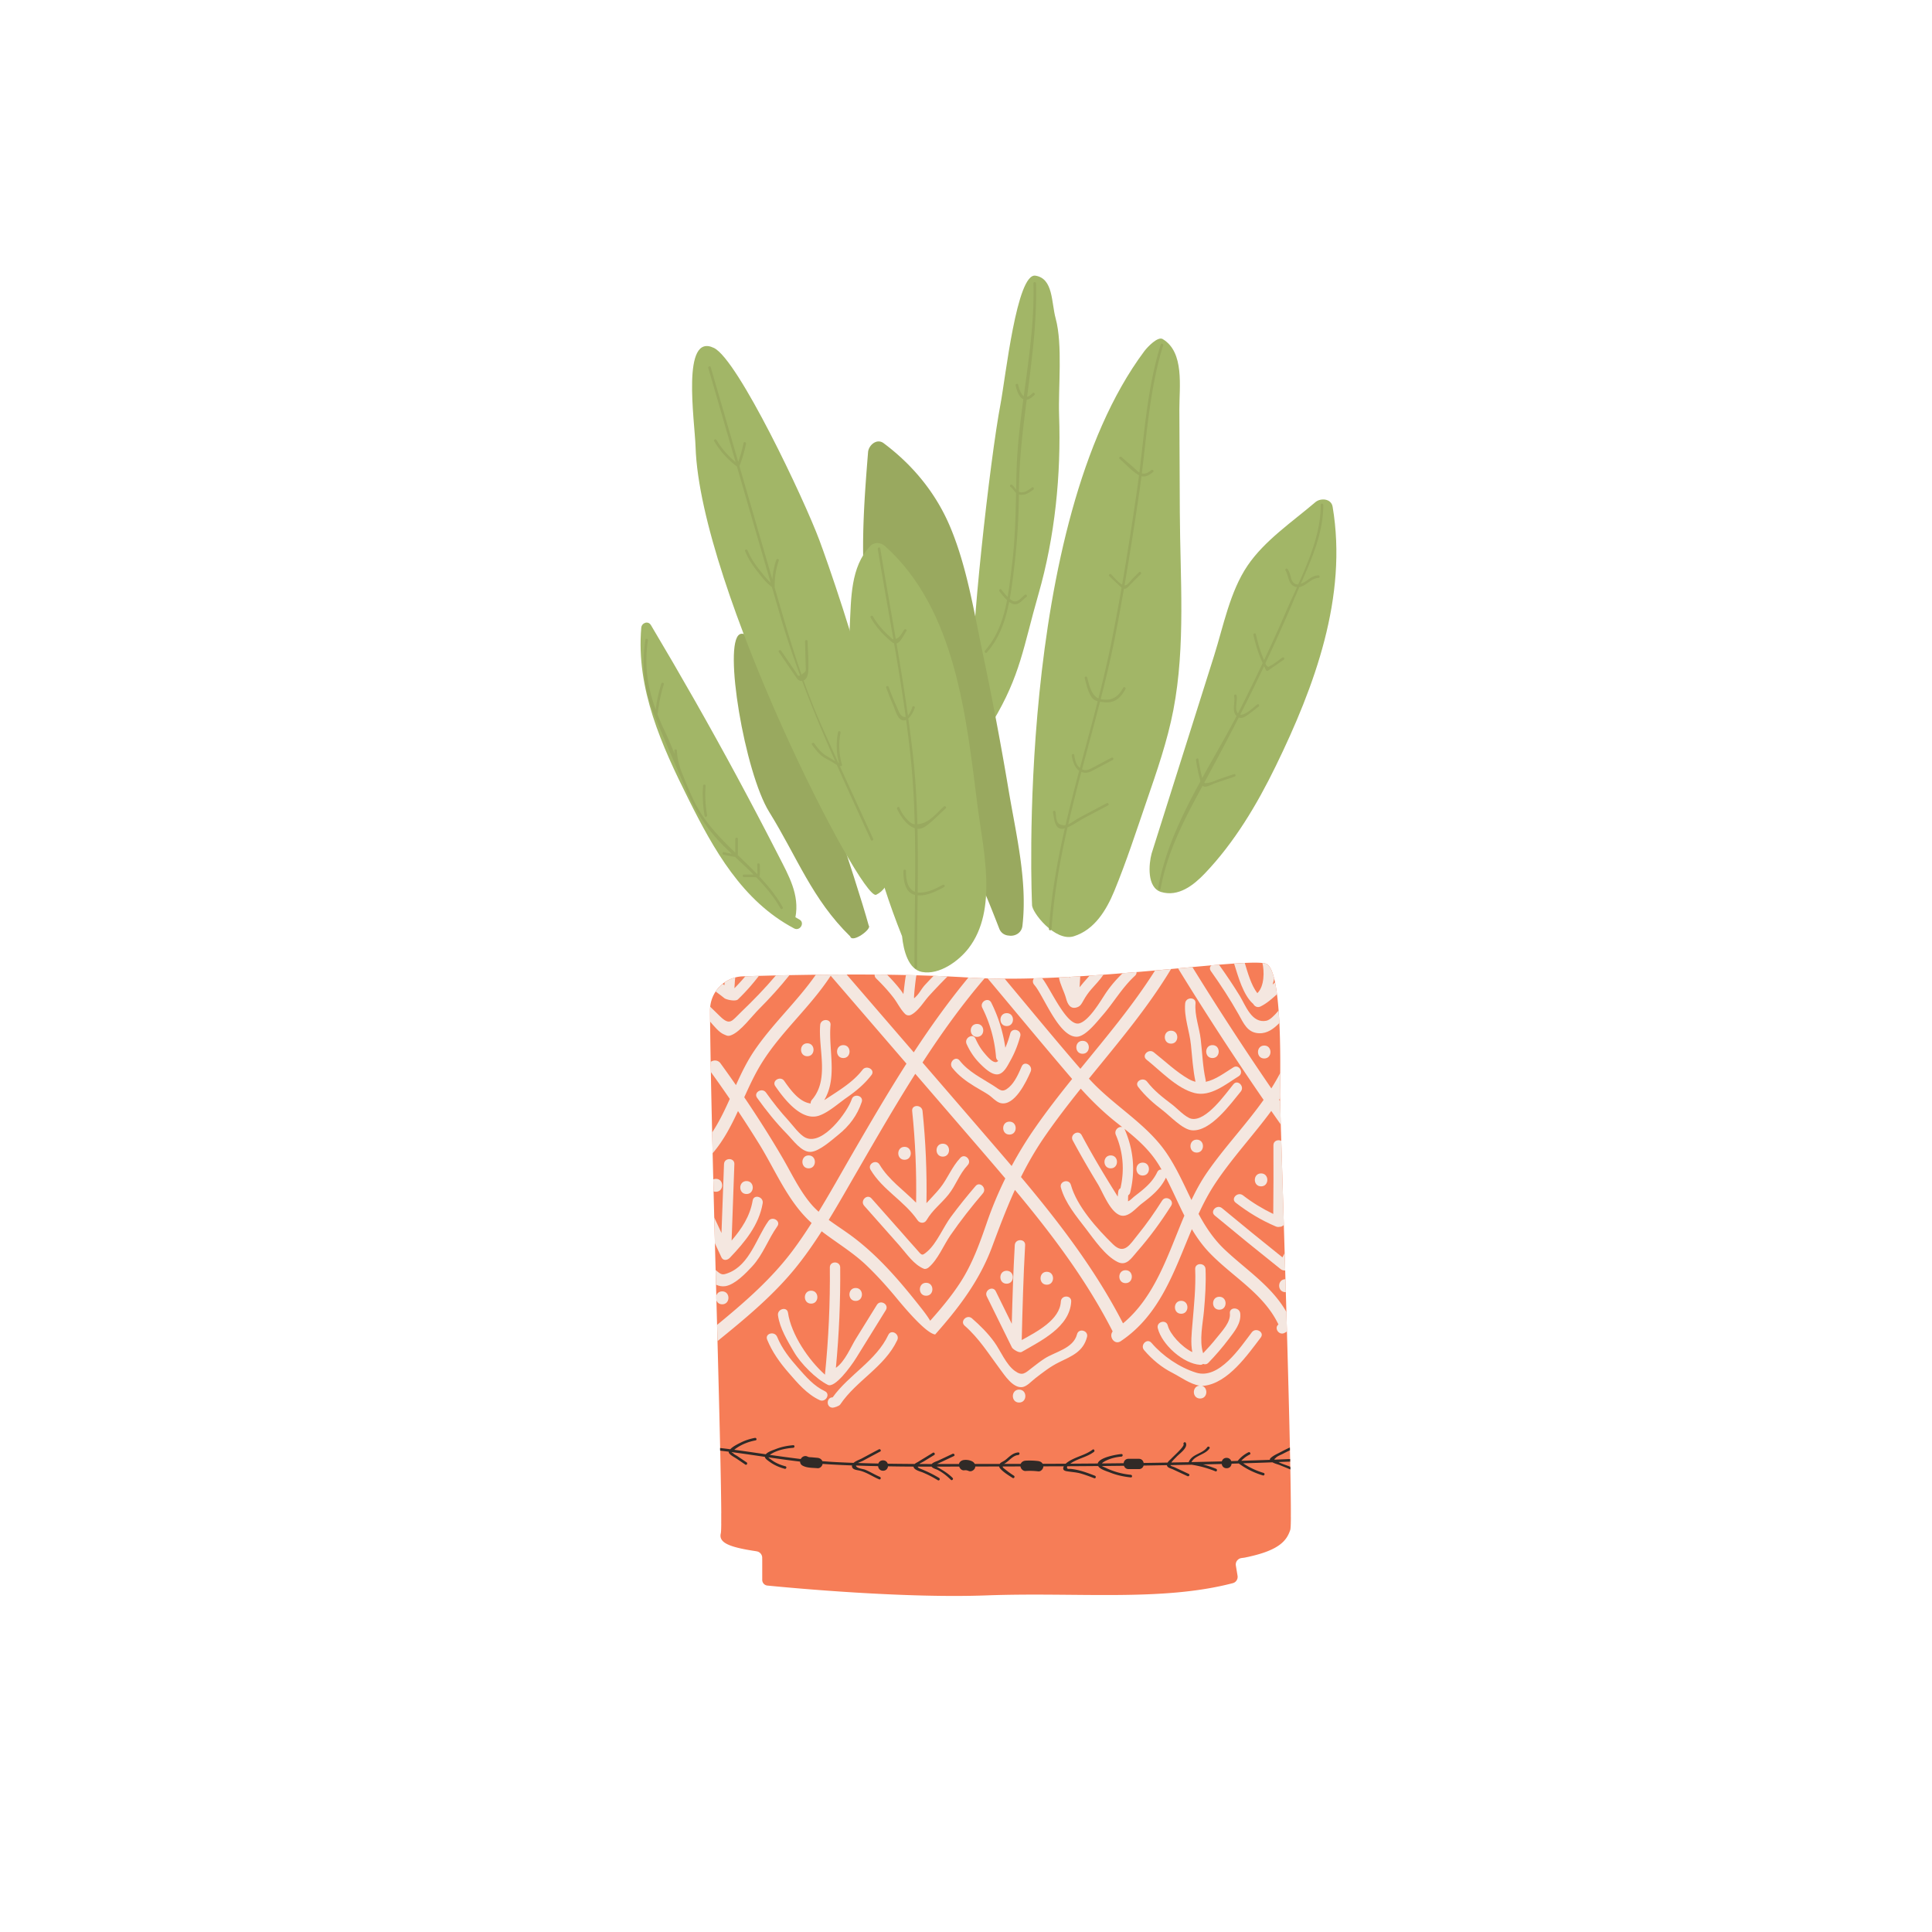 <?xml version="1.0" standalone="no"?><!DOCTYPE svg PUBLIC "-//W3C//DTD SVG 1.1//EN" "http://www.w3.org/Graphics/SVG/1.1/DTD/svg11.dtd"><svg t="1716293279438" class="icon" viewBox="0 0 1024 1024" version="1.1" xmlns="http://www.w3.org/2000/svg" p-id="18268" xmlns:xlink="http://www.w3.org/1999/xlink" width="32" height="32"><path d="M663 824.86c-0.91 0.22-1.87 0.42-2.87 0.62-0.55 0.11-1.26 0.22-2.1 0.33-0.9 0.11-1.68 0.57-2.21 1.23-8.31-3.29-18.68 0.59-27.33 1.66-10.46 1.28-21.04 1.06-31.56 1.12-21.22 0.11-42.44 0.2-63.66 0.31-43.05 0.2-86.38 1.59-129.25-3.64v-0.8c0-1.74-1.28-3.2-3-3.46 0 0-0.02 0-0.02-0.02-0.07-0.02-0.15-0.02-0.22-0.04 0.37-0.84 1.15-1.43 2.38-1.28 46.59 5.78 93.88 3.91 140.72 3.7 23.31-0.11 46.65 0.22 69.94-0.4 10.9-0.27 21.26-3.02 32.01-3.84 6.4-0.51 12.29 0.68 17.17 4.51zM684.19 804.17c0 2.45-0.05 4.3-0.11 5.43-23.54 5.73-48.37 4.41-72.44 4.54-26.25 0.13-52.52 0.02-78.77-1.17-25.85-1.17-51.59-4.46-77.46-5.23-24.35-0.71-48.75-0.26-73.12-0.16 0.02-1.52 0.04-3.37 0-5.49 24.37-0.09 48.77-0.55 73.12 0.16 24.68 0.73 49.23 3.86 73.89 5.07 25.63 1.24 51.31 1.45 76.96 1.35 25.37-0.09 51.95 1.66 76.76-4.46 0.42-0.12 0.82-0.12 1.17-0.04z" fill="#F4E7E0" p-id="18269"></path><path d="M460.45 490.58c-6.95-25.28-30.35-92.82-34.47-107.81-2.77-10.08-26.37-50.93-33.98-46.55-8.75 5.03 2.71 73.17 15.68 94.11 14.95 24.14 22.69 46.2 42.97 66.01 1.02 3.74 11.63-3.97 9.8-5.76z" fill="#99A95F" p-id="18270"></path><path d="M561.34 219.96c-0.5-14.44 1.99-37.2-1.83-51.22-2.3-8.44-1.21-21.11-10.68-22.63-9.93-1.59-15.84 53.88-18.59 68.36-5.42 28.32-16.46 126.23-14.64 147.98 0.37 4.37 8.52 23.43 10.53 20.08 14.85-24.76 16.19-39.5 24.23-67.45 8.82-30.64 12.09-63.57 10.98-95.12zM423.67 487.35c-0.71-0.38-1.38-0.8-2.08-1.19 2.3-11.88-3.56-22.07-8.86-32.43-7.17-14.02-14.49-27.95-21.96-41.81-14.67-27.2-29.95-54.06-45.77-80.6-1.47-2.47-4.89-1.23-5.11 1.38-2.8 32.41 10.81 62.4 24.95 90.7 13.4 26.82 28.57 54.16 56.06 68.68 3.12 1.66 5.9-3.08 2.77-4.73zM434.32 286.4c-8.1-21.78-43.11-95.71-55.87-101.96-17.45-8.54-10.24 38.36-9.78 52.57 2.42 74.42 87.78 240.97 95.72 237.23 31.1-14.64-21.9-165.89-30.07-187.84z" fill="#A2B667" p-id="18271"></path><path d="M534.57 418.7a1794.81 1794.81 0 0 0-13.75-72.74c-4.65-22.08-8.34-45.4-17.05-66.32-7.54-18.09-19.78-33.04-35.42-44.74-3.64-2.72-7.96 1.07-8.26 4.74-1.88 23.52-3.69 47.2-1.89 70.79 1.72 22.49 7.71 42.52 16.5 63.16 2.48 5.83 3.78 11.25 4.04 17.6 0.25 5.89-0.23 11.77 1.5 17.5 2.78 9.19 10.16 15.6 16.41 22.43 15.85 17.33 24.59 39.53 32.98 61.09 0.95 2.43 3.02 3.56 5.11 3.67 2.99 0.51 6.7-1.22 7.16-5.14 2.79-23.71-3.42-48.73-7.33-72.04z" fill="#99A95F" p-id="18272"></path><path d="M625.33 271.57l-0.24-54.46c-0.05-12 2.82-30.46-8.86-37.41-2.53-1.51-7.95 4.08-9.72 6.44C537.56 278.5 547 479.45 547 479.51c-0.29 3.87 12.21 19.8 22.09 16.75 11.03-3.4 17.34-13.91 21.49-23.96 6.41-15.55 11.65-31.71 17.11-47.61 5.45-15.87 11.05-31.88 14.22-48.4 6.57-34.14 3.57-70.14 3.42-104.72zM706.32 268.6c-0.74-4.42-6.36-4.82-9.17-2.42-12.14 10.37-26.88 20.26-35.93 33.62-9.34 13.79-12.77 32.03-17.71 47.69-11.05 34.97-22.09 69.94-33.14 104.92-1.46 5.37-2.67 18.09 5.11 20.38 9.14 2.69 17.11-3.58 23.05-9.79 15.74-16.47 27.71-36.59 37.64-56.96 20.63-42.33 38.19-89.75 30.15-137.44zM518.09 426.95c-5.98-47-11.5-103.9-49.06-137.55-2.17-1.94-5.62-2.24-7.76 0-10.56 11.07-10.13 28.02-10.86 42.38-0.98 19.3-0.47 38.68 1.49 57.91 3.72 36.6 12.54 72.4 26.21 106.53 0.8 7.88 3.45 17.62 10.58 18.94 9.23 1.71 19.43-5.78 24.66-12.54 15.74-20.37 7.69-52.44 4.74-75.67z" fill="#A2B667" p-id="18273"></path><path d="M445.1 405.99c0.12 0.03 0.21 0.06 0.33 0.09 0.49 0.09 1-0.3 0.84-0.84-1.62-5.56-1.88-11.15-0.76-16.83 0.17-0.86-1.15-1.23-1.32-0.36-1.09 5.52-0.93 10.98 0.46 16.39-0.11-0.04-0.22-0.08-0.32-0.13-2.9-6.35-5.78-12.71-8.63-19.08-3.62-8.1-6.83-16.29-9.78-24.56 1.9-0.84 2.41-3.33 2.5-5.18 0.26-5.14-0.23-10.43-0.37-15.58-0.02-0.88-1.4-0.88-1.37 0 0.08 3.1 0.17 6.2 0.25 9.3 0.03 1.29 0.07 2.58 0.1 3.88 0.06 2.44 0.4 2.67-1.85 4.22-0.14 0.1-0.24 0.15-0.36 0.23-4.08-11.73-7.69-23.62-11.18-35.64-1.03-3.56-2.07-7.12-3.1-10.68 0.04-0.09 0.08-0.17 0.08-0.27-0.09-4.77 0.62-9.33 2.16-13.84 0.29-0.84-1.04-1.2-1.32-0.36a41.097 41.097 0 0 0-2.1 10.37c-5.81-20.03-11.62-40.05-17.44-60.08 1.51-3.86 2.67-7.8 3.49-11.87 0.17-0.86-1.15-1.23-1.32-0.36-0.69 3.42-1.64 6.74-2.81 10.01-4.85-16.72-9.71-33.45-14.56-50.17-0.25-0.85-1.57-0.49-1.32 0.36l14.49 49.92c-4.04-3.32-7.46-7.23-10.15-11.75-0.45-0.76-1.64-0.07-1.18 0.69 3.12 5.24 7.15 9.69 12.01 13.36 5.96 20.54 11.92 41.08 17.89 61.62-2.16-1.96-4.01-4.42-5.8-6.64-2.59-3.23-4.85-6.63-6.43-10.48-0.33-0.8-1.66-0.45-1.32 0.36 1.51 3.67 3.56 6.96 5.99 10.08 2.43 3.13 5.02 6.59 8.23 8.98 1.41 4.86 2.82 9.72 4.23 14.59 3.18 10.96 6.79 21.68 10.69 32.26-1.3 0.64-1.27-0.29-2.39-1.92-0.85-1.24-1.7-2.49-2.55-3.73-1.7-2.49-3.4-4.98-5.11-7.46-0.5-0.72-1.69-0.04-1.18 0.69 2.84 4.15 5.63 8.33 8.51 12.44 0.99 1.42 1.88 3.16 3.8 2.88 5.39 14.39 11.33 28.51 17.54 42.57-1.42-0.82-2.8-1.84-4.12-2.54-3.02-1.61-5.01-4.21-6.99-6.92-0.51-0.71-1.71-0.02-1.18 0.69 1.87 2.57 3.8 5.2 6.55 6.89 1.48 0.92 3.08 1.55 4.52 2.55 0.75 0.52 1.4 0.96 2.1 1.3 5.87 13.25 11.96 26.44 18.04 39.75 0.37 0.8 1.55 0.11 1.18-0.69-5.89-12.84-11.8-25.66-17.67-38.51zM500.25 427.48c-3.83 3.51-7.33 8.13-12.48 9.16-0.58 0.12-1.07 0.19-1.54 0.23-0.31-12.05-0.97-24.05-2.27-35.94-0.73-6.73-1.61-13.45-2.54-20.16 1.7-1.48 2.98-4.13 3.42-5.61 0.25-0.85-1.07-1.21-1.32-0.36-0.31 1.04-1.16 3.34-2.3 4.5-1.79-12.77-3.86-25.53-6.03-38.27 2.26-0.61 3.88-4.63 5.21-6.55 0.5-0.73-0.69-1.41-1.18-0.69-1.28 1.85-2.25 4.22-4.44 4.83-2.75-16.02-5.62-32.02-8.22-48-0.14-0.87-1.46-0.5-1.32 0.36 2.59 15.92 5.49 31.87 8.28 47.86-0.55-0.02-0.76-0.35-1.52-1.04-0.73-0.67-1.46-1.35-2.17-2.04-2.79-2.73-5.28-5.67-7.17-9.11-0.43-0.77-1.61-0.08-1.18 0.69 2.75 5.01 6.88 9.44 11.31 13.02 0.38 0.31 0.74 0.49 1.09 0.61 2.25 12.99 4.37 25.99 6.16 39.02-2.74 0.39-3.69-3.06-4.54-4.91-1.64-3.59-3.12-7.25-4.47-10.96-0.3-0.82-1.63-0.47-1.32 0.36 1.1 3.03 2.29 6.02 3.58 8.98 0.92 2.12 2.06 6.57 4.15 7.89 0.98 0.62 1.93 0.59 2.81 0.19 1.03 7.6 1.97 15.2 2.7 22.81 1.04 10.78 1.59 21.64 1.87 32.54-1.61-0.17-2.65-1.07-4.43-2.98-1.63-1.75-2.74-3.68-3.7-5.84-0.36-0.8-1.54-0.11-1.18 0.69 1.6 3.58 5.08 8.85 9.36 10.19 0.25 11.23 0.22 22.49 0.12 33.74-4.09-1.5-4.88-6.89-4.78-11.1 0.02-0.88-1.35-0.88-1.37 0-0.09 4.11 0.57 10.66 5.07 12.38 0.35 0.14 0.71 0.24 1.07 0.34-0.12 12.86-0.32 25.7-0.27 38.45 0 0.88 1.38 0.88 1.37 0-0.05-12.66 0.16-25.43 0.29-38.22 4.79 0.49 10.08-2.25 13.99-4.37 0.78-0.42 0.08-1.61-0.69-1.18-3.8 2.06-7.94 4.16-12.38 4.11-0.32 0-0.61-0.04-0.91-0.07 0.11-11.27 0.15-22.55-0.09-33.8 0.13 0.01 0.26 0.04 0.39 0.04 1.81 0.06 3.29-0.82 4.68-1.87 3.5-2.66 6.62-5.97 9.86-8.94 0.65-0.61-0.32-1.58-0.97-0.98zM549.11 150.2c-0.02-0.88-1.4-0.88-1.37 0 0.54 20.13-2.46 39.96-5.14 59.81a3.14 3.14 0 0 1-0.78-0.77c-1.12-1.59-1.8-3.44-2.19-5.33-0.18-0.86-1.5-0.5-1.32 0.36 0.48 2.36 1.58 5.96 3.87 7.23 0.07 0.04 0.14 0.05 0.21 0.08-1.72 12.83-3.28 25.67-3.62 38.63-0.08 3.11-0.14 6.21-0.21 9.3-0.72-0.85-1.29-1.89-2.22-2.56-0.72-0.51-1.41 0.68-0.69 1.18 1.28 0.91 1.87 2.19 2.88 3.08-0.25 12.53-0.54 24.94-2.09 37.51-0.71 5.8-1.34 11.79-2.38 17.68-1.26-1.24-2.39-2.71-3.34-3.94-0.54-0.7-1.51 0.28-0.97 0.97 1.02 1.3 2.42 3.17 4 4.63-1.86 9.75-4.97 19.14-11.68 26.79-0.58 0.66 0.39 1.64 0.97 0.97 6.81-7.77 9.93-17.05 11.83-26.82 0.78 0.57 1.58 1.02 2.4 1.2 2.82 0.65 4.71-2.43 6.71-3.79 0.73-0.49 0.04-1.68-0.69-1.18-2.03 1.39-3.92 4.64-6.68 3.15-0.49-0.26-0.96-0.6-1.42-0.97 0.44-2.43 0.82-4.89 1.16-7.37 2.24-16 3.58-31.85 3.68-47.99 0.16 0.05 0.3 0.11 0.48 0.14 2.73 0.5 5.09-1.11 7.16-2.64 0.7-0.52 0.02-1.71-0.69-1.18-1.86 1.37-4.51 3.33-6.93 2.27 0.06-16.37 2.03-32.59 4.13-48.79 1.56-0.22 3.03-1.46 4.09-2.53 0.62-0.63-0.35-1.6-0.97-0.97-0.83 0.84-1.87 1.71-2.92 1.97 2.57-19.99 5.27-39.94 4.73-60.12zM610.21 249.2c-1.6 1.28-3.11 2.16-5.02 1.72 2.8-22.67 4.56-46.41 11.34-67.91 0.27-0.84-1.06-1.21-1.32-0.36-6.77 21.46-8.53 45.13-11.32 67.75-1.15-0.66-2.3-1.98-3.26-2.8-2.09-1.79-4.17-3.59-6.26-5.38-0.67-0.57-1.64 0.39-0.97 0.97 3.23 2.78 6.55 6.6 10.3 8.69a438.4 438.4 0 0 1-1.24 9.15c-2.4 16.29-4.91 32.57-7.72 48.8-2.17-1.15-4.6-4.28-5.83-5.43-0.64-0.6-1.62 0.36-0.97 0.97 1.77 1.66 3.51 3.35 5.31 4.98 0.38 0.35 0.77 0.78 1.21 1.13-1.74 10.01-3.6 20-5.62 29.96-1.95 9.62-4.23 19.19-6.66 28.74-3.81-1.71-4.97-7.4-5.96-11.12-0.23-0.85-1.55-0.49-1.32 0.36 0.87 3.26 1.73 7.25 3.65 10.1 0.83 1.23 1.97 1.81 3.25 2.15-3.02 11.8-6.26 23.57-9.41 35.36-0.15-0.12-0.3-0.25-0.46-0.39-1.78-1.65-2.21-4.24-2.55-6.51-0.13-0.87-1.45-0.5-1.32 0.36 0.43 2.89 1.49 6.3 3.94 8.01-2.55 9.59-5.02 19.2-7.25 28.84-0.05 0-0.1 0.03-0.15 0.03-5.47 0.29-4.54-3.94-5.19-7.17-0.18-0.86-1.5-0.5-1.32 0.36 0.7 3.43 0.82 9.88 6.07 8.53 0.07-0.02 0.14-0.05 0.21-0.07-4.01 17.61-7.18 35.35-8.4 53.39-0.06 0.88 1.31 0.88 1.37 0 1.23-18.19 4.43-36.11 8.48-53.89 2.97-1.2 5.97-3.41 8.63-4.83 4.27-2.27 8.54-4.53 12.82-6.8 0.78-0.41 0.09-1.6-0.69-1.18-4.88 2.59-9.76 5.18-14.65 7.77-1.39 0.74-3.79 2.57-5.74 3.43 2.14-9.29 4.5-18.54 6.95-27.78 0.47 0.19 0.98 0.33 1.54 0.4 2.23 0.29 4.17-0.96 6.06-1.95 3.02-1.59 6.03-3.19 9.04-4.79 0.78-0.41 0.09-1.6-0.69-1.18-3.01 1.6-6.01 3.23-9.04 4.79-2.17 1.11-4.16 2.51-6.54 1.35 3.18-11.94 6.45-23.87 9.53-35.82 0.5 0.08 1.01 0.15 1.53 0.21 6.03 0.78 9.14-1.83 11.93-6.9 0.43-0.77-0.76-1.47-1.18-0.69-2.72 4.93-5.91 7.04-11.78 6.05-0.05-0.01-0.1-0.03-0.15-0.04 2.75-10.72 5.33-21.45 7.47-32.24 1.74-8.74 3.33-17.51 4.86-26.29 0.1 0.02 0.2 0.06 0.31 0.06 1.28-0.02 2.31-1.5 3.07-2.27 1.85-1.84 3.69-3.69 5.54-5.53 0.63-0.62-0.34-1.6-0.97-0.97-1.14 1.13-2.27 2.27-3.41 3.4-0.86 0.86-2.29 2.97-3.41 3.4-0.26 0.1-0.53 0.12-0.82 0.1 2.81-16.25 5.36-32.54 7.76-48.85 0.44-2.96 0.83-5.95 1.21-8.96 2.27 0.59 4.33-0.76 6.18-2.24 0.69-0.55-0.29-1.52-0.97-0.97zM698.74 304.96c-3.4 0.07-5.13 2.43-7.97 3.88-0.43 0.22-0.86 0.41-1.3 0.57 5.88-13.33 12.05-27.54 11.89-41.82-0.01-0.88-1.38-0.88-1.37 0 0.16 14-5.79 28.59-11.89 42.14-1.16 0.1-2.28-0.3-3.2-1.78-0.47-0.75-0.61-1.78-0.87-2.61-0.41-1.35-0.74-2.48-1.5-3.68-0.47-0.75-1.66-0.06-1.18 0.69 1.69 2.69 1.35 7.18 4.79 8.52 0.45 0.18 0.88 0.26 1.31 0.3-1.97 4.36-3.94 8.61-5.7 12.68-3.77 8.75-7.71 17.44-11.77 26.06-0.01-0.03-0.02-0.07-0.03-0.09-1.9-4.39-3.29-8.96-4.3-13.64-0.19-0.86-1.51-0.5-1.32 0.36a74.519 74.519 0 0 0 4.91 14.92c-3.8 8.03-7.71 16.02-11.71 23.95-0.46 0.9-0.94 1.81-1.4 2.71-2.03-2.36-0.03-6.69-0.72-9.53-0.21-0.86-1.53-0.49-1.32 0.36 0.75 3.1-1.42 8.06 1.32 10.56-5.69 10.88-12.09 21.78-18.2 32.85-0.2-0.75-0.37-1.52-0.54-2.24-0.61-2.52-1.08-5.06-1.46-7.63-0.13-0.87-1.45-0.5-1.32 0.36 0.49 3.26 1.12 6.5 1.99 9.69 0.12 0.45 0.23 1.01 0.37 1.59-9.91 18.1-18.88 36.71-22.42 56.6-0.15 0.86 1.17 1.23 1.32 0.36 3.36-18.88 12.02-35.8 21.11-52.49 0.38-0.7 0.76-1.41 1.14-2.11 0.16 0.14 0.33 0.26 0.54 0.35 1.43 0.61 4.64-1.24 6.02-1.71 3.48-1.17 6.96-2.33 10.44-3.5 0.83-0.28 0.48-1.6-0.36-1.32-2.32 0.78-4.64 1.55-6.96 2.33-2.12 0.71-4.73 2.08-6.96 2.33-1.03 0.12-1.45 0.27-1.83-0.12 6.22-11.46 12.36-22.97 18.29-34.58 1.25 0.53 2.44 0.12 3.58-0.59 2.41-1.5 4.63-3.44 6.91-5.13 0.7-0.52 0.02-1.71-0.69-1.18-1.73 1.29-6.32 5.87-9.05 5.44 2.03-3.98 4.04-7.98 6.02-11.99 2.26-4.57 4.47-9.17 6.65-13.78 0.35 0.74 0.67 1.48 1.05 2.21 0.16 0.31 0.65 0.45 0.94 0.25l8.4-5.82c0.72-0.5 0.04-1.69-0.69-1.18-1.93 1.33-3.91 3.12-6 4.16-1.22 0.61-1.31 1.25-2.36 0.15-0.25-0.26-0.47-0.71-0.67-1.18 5.24-11.1 10.29-22.29 15.05-33.6 0.95-2.26 1.96-4.55 2.98-6.87 3.52-0.56 6.39-4.76 10.05-4.84 0.87 0 0.87-1.38-0.01-1.36zM402.4 464.49c0.31-0.37 0.31-0.9 0.34-1.42 0.09-1.6 0.06-3.22-0.04-4.82-0.05-0.88-1.42-0.88-1.37 0 0.06 1 0.09 2.01 0.09 3.01 0 0.45 0.1 1.38-0.05 1.81 0.01 0.11 0.01 0.23 0.02 0.34-3.33-3.46-6.82-6.79-10.29-10.12-0.03-0.06-0.07-0.1-0.12-0.15 0.07-0.1 0.13-0.22 0.13-0.38v-8.11c0-0.88-1.37-0.88-1.37 0v7.32c-8.34-8.05-16.43-16.31-21.69-27.04-2.84-5.8-5.22-11.8-7.57-17.81a0.63 0.63 0 0 0-0.02-0.33c-0.98-2.9-1.54-5.86-1.68-8.92-0.04-0.88-1.41-0.88-1.37 0 0.03 0.6 0.08 1.2 0.14 1.79-1.58-3.96-3.21-7.9-5.04-11.76-1.53-3.22-2.91-6.4-4.14-9.58 0.14-0.11 0.25-0.27 0.27-0.49 0.59-5.15 1.66-10.18 3.19-15.13 0.26-0.85-1.06-1.21-1.32-0.36-1.39 4.5-2.37 9.07-3 13.72-4.24-11.69-6.14-23.38-4.09-36.6 0.13-0.86-1.19-1.24-1.32-0.36-2.03 13.11-0.88 25.97 4.1 38.31 5.72 14.2 11.96 28.38 18.05 42.45 4.81 11.12 11.25 20.55 19.85 29.06 1.23 1.21 2.47 2.4 3.72 3.59-1.36-0.25-2.71-0.53-4.05-0.87-0.86-0.21-1.22 1.11-0.36 1.32 2.05 0.51 4.11 0.91 6.2 1.23 3.3 3.09 6.6 6.16 9.78 9.33h-5.07c-0.88 0-0.88 1.37 0 1.37h4.74c0.51 0 1.15 0.08 1.76 0.08 4.86 4.98 9.36 10.29 12.86 16.54 0.43 0.77 1.62 0.08 1.18-0.69-3.44-6.07-7.77-11.36-12.46-16.33z" fill="#99A95F" p-id="18274"></path><path d="M374.78 432.07a62.978 62.978 0 0 1-0.79-15.57c0.06-0.88-1.31-0.88-1.37 0-0.38 5.36-0.09 10.65 0.84 15.94 0.15 0.87 1.48 0.5 1.32-0.37z" fill="#99A95F" p-id="18275"></path><path d="M678.42 580.34c0-7.32 1.83-65.86-7.32-69.52s-98.79 10.98-157.33 7.32c-41.72-2.61-93.67-1.5-120.07-0.65-9.72 0.31-17.41 8.29-17.37 18.02 0.29 65.71 7.35 270.65 5.72 277.16-1.23 4.92 4.15 7.36 18.93 9.54h0.03a3.49 3.49 0 0 1 2.99 3.46v11.68c0 1.57 1.17 2.88 2.73 3.03 13.33 1.32 72.59 6.83 116.17 5.21 48.11-1.78 92.75 3.38 130.53-6.49 1.72-0.45 2.79-2.16 2.5-3.91l-0.9-5.41a3.457 3.457 0 0 1 2.97-3.99c0.84-0.1 1.55-0.21 2.1-0.32 18.29-3.66 21.95-9.15 23.78-14.63 1.86-5.49-5.46-223.18-5.46-230.5z" fill="#F67D57" p-id="18276"></path><path d="M681.83 695.37c-7.77-13.67-21.2-22.23-32.53-32.89-6.02-5.65-10.32-12.2-14.03-19.08 2.63-5.73 5.56-11.27 9.02-16.46 8.85-13.26 20.01-25.23 29.51-38.12 1.68 2.41 3.37 4.83 5.07 7.23-0.18-5.43-0.29-9.68-0.37-12.4-0.18-0.26-0.37-0.49-0.53-0.75l0.49-0.73c-0.02-0.91-0.04-1.52-0.04-1.81 0-1.66 0.09-5.96 0.13-11.69-1.45 2.8-3.04 5.52-4.72 8.2-14.43-21.09-28.39-42.51-41.82-64.28-2.45 0.24-4.99 0.46-7.59 0.71 14.51 23.62 29.6 46.85 45.31 69.66-9.31 13.14-20.73 25.14-29.84 38.29-3.2 4.61-5.93 9.59-8.4 14.78-3.97-8.16-7.67-16.54-12.81-24.29-10.65-16.1-28.68-25.76-41.53-40.06 15.28-18.81 30.99-37.25 43.52-58.05-2.76 0.26-5.6 0.51-8.49 0.77-11.67 18.46-25.76 35.16-39.55 52.08-13.61-15.71-26.8-31.79-40.14-47.75-3.05 0-6.06-0.04-9-0.13 14.91 17.76 29.67 35.67 44.76 53.27-6.86 8.52-13.57 17.14-19.79 26.12-4.52 6.49-8.58 13.17-12.27 20.01-3.04-3.57-6.09-7.13-9.17-10.7-12.68-14.73-25.37-29.43-38.07-44.14 10.06-15.51 20.82-30.53 32.91-44.62-2.76-0.09-5.47-0.22-8.1-0.38-0.16-0.02-0.33-0.02-0.49-0.04-10.46 12.64-19.99 25.94-28.96 39.64-11.85-13.72-23.71-27.48-35.56-41.22-5.6 0-11.09 0.04-16.35 0.09-9.92 14.23-22.96 26-32.69 40.39-3.84 5.67-6.81 11.85-9.64 18.11-2.69-3.88-5.43-7.74-8.21-11.56-1.37-1.88-3.71-1.79-5.2-0.75 0.04 1.76 0.07 3.55 0.11 5.38 3.42 4.7 6.75 9.46 10.03 14.25-2.76 6.15-5.65 12.2-9.35 17.78 0.09 3.62 0.18 7.3 0.26 11.03 5.76-6.73 9.77-14.47 13.45-22.39a602.68 602.68 0 0 1 11.53 17.98c7.59 12.4 13.72 26.87 23.67 37.61a56.13 56.13 0 0 0 3.81 3.75c-3.15 4.94-6.42 9.79-9.93 14.49-11.31 15.17-25.59 27.55-40.15 39.5 0.07 2.89 0.15 5.76 0.22 8.6 15.11-12.26 30.2-24.73 42.37-40.06 4.61-5.8 8.82-11.89 12.82-18.13 7.79 5.98 16.41 11.1 23.54 17.87 5.2 4.94 10.02 10.24 14.65 15.73 2.18 2.54 16.32 20.36 21.97 21.09 12.49-14.09 23.51-28.5 30.2-46.52 3.86-10.39 7.65-20.4 12.07-30.11 19.52 23.42 37.87 47.69 51.81 75.02-2.18 2.71 0.93 7.39 4.28 5.16 20.93-14.01 28.34-37.26 37.69-59.36 2.58 4.32 5.51 8.47 9.09 12.24 12.28 12.92 28.89 21.7 36.81 38.29-2.43 1.79 0.2 5.98 3.2 4.46 0.46-0.24 0.9-0.49 1.32-0.79-0.1-3.44-0.21-6.88-0.3-10.32z m-247.94-53.12c-1.3-1.19-2.56-2.41-3.73-3.77-6.33-7.32-10.56-16.48-15.4-24.79-6.38-10.94-13.19-21.62-20.29-32.11 2.87-6.35 5.8-12.68 9.53-18.6 10.43-16.56 25.63-29.4 36.29-45.81 13.39 15.53 26.76 31.04 40.15 46.58-10.02 15.68-19.41 31.78-28.74 47.89-5.88 10.17-11.64 20.53-17.81 30.61z m89.11 5.91c-3.79 10.98-7.65 21.73-13.99 31.54-4.7 7.24-10.24 13.87-15.99 20.32-1.92-3.22-4.43-6.26-5.71-7.9-10.68-13.5-21.93-26.62-35.82-36.94-3.99-2.96-8.23-5.65-12.24-8.6 5.23-8.54 10.15-17.27 15.15-25.89 10.02-17.31 20.01-34.67 30.72-51.55 11.62 13.48 23.25 26.95 34.89 40.45 4.28 4.98 8.58 9.97 12.82 15-3.74 7.6-7.03 15.43-9.83 23.57z m91.3-30.57c0.46 0.77 0.9 1.54 1.34 2.31-0.9-0.09-1.77 0.29-2.3 1.39-2.67 5.6-7.15 9.02-11.96 12.73-0.84 0.64-2.45 2.36-3.48 2.67h-0.07c0.05-0.18 0.07-0.38 0.07-0.59-0.02-0.82 0-1.76 0.07-2.56 0.49-0.31 0.88-0.8 1.06-1.54 2.8-11.36 1.76-22.54-2.85-33.26a1.93 1.93 0 0 0-0.27-0.49c7.05 5.62 13.57 11.44 18.39 19.34z m-19.08 83.82c-14.53-28.25-33.73-53.34-54.08-77.57 3.4-6.81 7.19-13.48 11.63-20.07 6.27-9.22 13.08-18.06 20.05-26.76 6.11 6.77 12.57 13.01 19.81 18.66 0.75 0.6 1.5 1.19 2.25 1.77-1.87-0.7-4.54 1.55-3.46 4.08 3.9 9.06 4.65 18.7 2.45 28.26-0.57 0.33-0.99 0.84-1.12 1.54-0.15 0.95-0.26 1.92-0.31 2.89-0.55-0.8-1.06-1.7-1.63-2.6-6.13-9.79-12.04-19.74-17.49-29.93-1.68-3.11-6.42-0.35-4.74 2.78 4.17 7.77 8.62 15.42 13.19 22.96 2.85 4.68 6.31 14.27 11.56 16.56 4.46 1.94 8.65-3.6 11.76-5.98 5.2-3.95 9.99-7.83 12.88-13.81 3.46 6.62 6.4 13.5 9.77 20.12-8.73 20.64-15.45 42.92-32.52 57.1z" fill="#F4E7E0" p-id="18277"></path><path d="M412.35 697.21c1.01 6.94 4.97 13.32 8.44 19.31 3.57 6.16 11.6 14.29 17.99 17.49 3.66 1.83 11.97-9.36 15.1-14.41 5.21-8.41 10.41-16.81 15.62-25.22 1.87-3.01-2.88-5.77-4.74-2.77-3.72 6-7.44 12.01-11.16 18.01-2.63 4.24-5.81 12.13-10.56 15.35 1.67-17.69 2.45-35.42 2.28-53.19-0.03-3.53-5.52-3.54-5.49 0 0.19 18.99-0.68 37.92-2.59 56.82-8.67-7.68-17.92-21.36-19.59-32.84-0.52-3.49-5.81-2.01-5.3 1.45z" fill="#F4E7E0" p-id="18278"></path><path d="M429.91 684.09c-4.41 0-4.42 6.86 0 6.86 4.41 0 4.42-6.86 0-6.86zM453.53 682.66c-4.41 0-4.42 6.86 0 6.86s4.42-6.86 0-6.86zM523.03 687.15c4.47 9.01 8.91 18.02 13.33 27.06 0.35 0.72 3.68 3.2 5.22 2.31 10.24-5.95 25.44-13.15 26.18-26.68 0.19-3.53-5.29-3.52-5.49 0-0.53 9.64-12.46 15.86-20.73 20.41 0.4-16.77 0.86-33.54 1.8-50.29 0.2-3.53-5.29-3.52-5.49 0-0.78 13.88-1.23 27.77-1.59 41.67-2.83-5.75-5.64-11.5-8.49-17.24-1.57-3.17-6.3-0.4-4.74 2.76z" fill="#F4E7E0" p-id="18279"></path><path d="M533.53 673.53c-4.41 0-4.42 6.86 0 6.86 4.41 0 4.42-6.86 0-6.86zM554.82 674.07c-4.41 0-4.42 6.86 0 6.86s4.42-6.86 0-6.86zM540.15 743.38c4.41 0 4.42-6.86 0-6.86s-4.42 6.86 0 6.86zM613.65 703.99c2.16 8.67 13.46 18.83 22.45 19.39 0.64 0.04 1.16-0.16 1.59-0.48 0.88 0.37 1.93 0.28 2.8-0.62 3.85-3.97 7.45-8.15 10.78-12.58 3-4 6.65-8.27 6.08-13.56-0.37-3.47-5.87-3.51-5.49 0 0.5 4.63-4.24 9.47-6.94 12.87-2.27 2.86-4.71 5.58-7.23 8.23-2.18-6.76-0.16-15.78 0.43-22.35 0.67-7.43 1.15-14.76 0.84-22.23-0.14-3.52-5.63-3.54-5.49 0 0.4 9.76-0.65 19.36-1.46 29.07-0.43 5.13-1 10.1-0.06 14.92-5.7-2.77-11.87-9.57-13.01-14.12-0.85-3.43-6.15-1.98-5.29 1.46z" fill="#F4E7E0" p-id="18280"></path><path d="M646.27 687.31c-4.41 0-4.42 6.86 0 6.86s4.42-6.86 0-6.86zM626.05 689.46c-4.41 0-4.42 6.86 0 6.86 4.41 0 4.42-6.86 0-6.86zM406.6 710.01c2.68 6.55 6.64 12.1 11.26 17.43 4.84 5.58 9.74 11.44 16.54 14.64 3.18 1.49 5.97-3.24 2.77-4.74-5.82-2.74-9.94-7.59-14.13-12.31-4.44-5-8.59-10.23-11.14-16.47-1.33-3.24-6.64-1.83-5.3 1.45zM441.33 740.61c-3.5 0.03-3.5 5.49 0.03 5.49 0.63 0 3.35-0.77 3.98-1.7 8.61-12.77 23.54-19.86 30.23-34.12 1.49-3.18-3.24-5.97-4.74-2.77-6.43 13.72-20.82 21-29.5 33.1zM515.16 698.76c-2.65-2.32-6.54 1.55-3.88 3.88 7.8 6.85 12.65 14.86 18.78 23.07 2.48 3.32 6.74 9.9 11.56 9.51 2.56-0.2 5.06-3.14 6.99-4.62 4.1-3.16 8.07-6.31 12.75-8.59 6.73-3.28 12.78-5.6 14.78-13.38 0.88-3.42-4.41-4.88-5.29-1.46-1.95 7.59-11.55 9.24-17.22 12.9-2.28 1.47-4.4 3.15-6.55 4.81-3.74 2.89-5.14 4.7-9.22 1.72-4.68-3.42-7.5-10.6-10.83-15.23-3.43-4.76-7.45-8.74-11.87-12.61zM610.28 711.72c-2.3-2.69-6.17 1.21-3.88 3.88 4.27 4.97 9.19 9.1 15.06 12.07 4 2.03 9.4 6 14.28 6.74-4.06 0.36-3.96 6.83 0.34 6.83 4.03 0 4.37-5.71 1.03-6.7 0.36 0.01 0.71-0.01 1.06-0.05 12.74-1.46 23.05-16.38 30.06-25.58 2.14-2.81-2.62-5.54-4.74-2.77-6.14 8.05-17.33 25.16-29.49 21.4-8.89-2.75-17.72-8.83-23.72-15.82zM411.99 649.97c-4.9 6.88-7.46 14.84-13.26 21.18-3.33 3.62-9.18 9.71-14.23 10.54-1.72 0.27-3.38-0.04-4.99-0.77-0.05-2.58-0.13-5.18-0.2-7.79l0.04 0.04c3.04 2.62 3.57 2.73 6.75 1.5 11.25-4.34 14.91-18.68 21.17-27.48 2-2.86 6.77-0.11 4.72 2.78z" fill="#F4E7E0" p-id="18281"></path><path d="M404.24 637.75c-1.98 11.67-9.51 20.6-17.42 28.92-0.15 0.18-0.31 0.31-0.48 0.42-1.26 0.97-3.17 1.04-3.97-0.68l-3.46-7.43v-0.02c-0.11-4.57-0.22-9.13-0.35-13.68 1.28 2.74 2.56 5.51 3.84 8.25 0.46-12.17 0.9-24.35 1.34-36.53 0.13-3.53 5.62-3.53 5.49 0-0.49 13.5-0.99 27-1.46 40.5 5.31-6.18 9.75-12.86 11.16-21.2 0.59-3.49 5.88-2.01 5.31 1.45z" fill="#F4E7E0" p-id="18282"></path><path d="M395.67 625.99c-4.41 0-4.42 6.86 0 6.86 4.41 0 4.42-6.86 0-6.86zM379.45 631.66c-0.46 0-0.86-0.07-1.23-0.2-0.05-2.14-0.11-4.26-0.16-6.38 0.4-0.18 0.86-0.27 1.39-0.27 4.41-0.01 4.41 6.85 0 6.85zM517.07 628.62c-4.54 5.31-8.93 10.74-13.09 16.36-4.01 5.42-7.41 13.82-12.31 18.16-3.42 3.03-3.01 2.11-6.38-1.55-2.39-2.59-4.68-5.28-7.01-7.92-5.45-6.16-10.91-12.32-16.36-18.47-2.35-2.65-6.22 1.24-3.88 3.88 6.23 7.04 12.47 14.07 18.7 21.11 3.7 4.18 7.51 10.05 12.85 12.24 0.93 0.38 1.98-0.12 2.67-0.71 4.86-4.14 7.91-11.84 11.56-17.11 5.32-7.68 11.07-15.02 17.14-22.12 2.27-2.66-1.59-6.56-3.89-3.87z" fill="#F4E7E0" p-id="18283"></path><path d="M486.32 646.75c1.14 1.67 3.64 1.87 4.74 0 3.3-5.62 7.75-8.71 11.68-13.63 3.96-4.96 5.64-10.74 10.15-15.57 2.41-2.58-1.46-6.47-3.88-3.88-4.65 4.97-6.67 10.91-10.75 16-2.32 2.9-4.85 5.36-7.22 8.02 0.29-16.33-0.39-32.6-2.08-48.85-0.36-3.48-5.85-3.51-5.49 0 1.68 16.17 2.36 32.36 2.08 48.61-6.58-6.67-14.51-12.05-19.38-20.21-1.81-3.03-6.55-0.27-4.74 2.77 6.41 10.74 17.89 16.53 24.89 26.74z" fill="#F4E7E0" p-id="18284"></path><path d="M479.42 614.71c4.41 0 4.42-6.86 0-6.86-4.41 0-4.42 6.86 0 6.86zM499.7 613.04c4.41 0 4.42-6.86 0-6.86-4.41 0-4.42 6.86 0 6.86zM490.87 679.91c-4.41 0-4.42 6.86 0 6.86s4.43-6.86 0-6.86zM382.78 691.31c4.41 0 4.42-6.86 0-6.86-4.41 0-4.42 6.86 0 6.86zM615.97 636.32c-3.99 6.28-8.22 12.37-12.93 18.15-4.12 5.06-7.12 10.89-13.14 5.02-8.29-8.09-19.15-20.11-22.31-31.49-0.94-3.4-6.24-1.95-5.29 1.46 2.28 8.19 8.21 15.21 13.31 21.88 4.38 5.73 10.09 14.16 16.66 17.49 4.83 2.45 7.36-1.98 10.42-5.46 6.67-7.59 12.62-15.74 18.03-24.27 1.89-3-2.86-5.75-4.75-2.78zM588.71 619.25c4.41 0 4.42-6.86 0-6.86s-4.43 6.86 0 6.86zM605.65 623.06c4.41 0 4.42-6.86 0-6.86s-4.42 6.86 0 6.86zM596.58 673.23c-4.41 0-4.42 6.86 0 6.86 4.41 0 4.42-6.86 0-6.86zM681.19 673.4c-0.86 0.07-1.79-0.24-2.43-0.75-11.74-9.35-23.38-18.82-34.92-28.41-2.73-2.25 1.19-6.13 3.88-3.88 10.59 8.8 21.26 17.47 32.01 26.07 0.38-0.79 0.77-1.56 1.19-2.3 0.08 3.07 0.18 6.14 0.27 9.27zM680.47 649.31c-0.24 0.16-0.48 0.33-0.73 0.49-0.51 0.35-1.02 0.46-1.5 0.44-0.64 0.15-1.37 0.09-2.05-0.2-7.7-3.27-14.65-7.48-21.26-12.6-2.8-2.16 1.12-6.02 3.88-3.88 5.03 3.9 10.37 7.12 16.04 9.86 0.13-12.15 0.16-24.29 0.09-36.42-0.02-2.43 2.54-3.18 4.17-2.3v0.02c0.36 11.95 0.85 27.45 1.36 44.59z" fill="#F4E7E0" p-id="18285"></path><path d="M668.4 621.93c-4.41 0-4.42 6.86 0 6.86s4.42-6.86 0-6.86zM681.52 684.85c-0.07 0.02-0.15 0.02-0.22 0.02-4.43 0-4.43-6.86 0-6.86h0.04c0.05 2.27 0.12 4.56 0.18 6.84zM451.44 582.63c-2.23 6.68-15.29 24.58-24.38 20.41-3.29-1.51-6.8-6.57-9.24-9.23-4.27-4.65-8.15-9.59-11.81-14.72-2.03-2.85-6.8-0.11-4.74 2.77 4.89 6.84 10.15 13.37 16.05 19.38 2.99 3.05 7.5 9.51 12.33 9.29 4.54-0.2 11.3-6.35 14.67-9.06 5.86-4.71 10.03-10.27 12.42-17.39 1.11-3.34-4.19-4.78-5.3-1.45z" fill="#F4E7E0" p-id="18286"></path><path d="M433.96 591.36c4.98-1.61 10.51-6.61 14.83-9.62 4.99-3.47 9.38-7.11 13.1-11.94 2.15-2.8-2.61-5.53-4.74-2.77-5.16 6.7-12.59 10.96-19.52 15.59-0.26 0.17-0.51 0.3-0.76 0.45 7.09-11.92 2.2-26.31 3.33-39.79 0.29-3.52-5.2-3.5-5.49 0-1.07 12.81 5.02 28.78-4.35 39.61a2.71 2.71 0 0 0-0.69 1.98c-5.67-0.69-10.16-6.38-14-11.94-1.99-2.89-6.75-0.15-4.74 2.77 4.51 6.52 13.69 18.67 23.03 15.66z" fill="#F4E7E0" p-id="18287"></path><path d="M427.88 559.83c4.41 0 4.42-6.86 0-6.86-4.41 0-4.42 6.86 0 6.86zM446.97 560.79c4.41 0 4.42-6.86 0-6.86s-4.42 6.86 0 6.86zM428.6 612.39c-4.41 0-4.42 6.86 0 6.86 4.41 0 4.42-6.86 0-6.86zM535.02 594.49c-4.41 0-4.42 6.86 0 6.86 4.41 0 4.42-6.86 0-6.86zM634.28 604.03c-4.41 0-4.42 6.86 0 6.86s4.42-6.86 0-6.86zM541.53 565.2c-1.59 3.71-3.59 8.28-6.65 11.01-3.66 3.25-4.74 1.51-8.28-0.76-6.41-4.12-13.16-7.25-17.99-13.36-2.19-2.77-6.05 1.14-3.88 3.88 3.27 4.13 7.29 7.07 11.75 9.81 2.43 1.5 4.96 2.85 7.36 4.41 1.97 1.28 4.11 3.87 6.43 4.46 7.41 1.89 13.74-11.42 16-16.68 1.38-3.21-3.34-6.01-4.74-2.77z" fill="#F4E7E0" p-id="18288"></path><path d="M519.35 563.67c2.18 2.17 6.07 6.08 9.44 5.76 3.29-0.31 5.34-4.79 6.72-7.24 2.3-4.08 4-8.43 5.23-12.94 0.93-3.41-4.36-4.87-5.29-1.46-0.7 2.57-1.53 5.09-2.61 7.53a77.707 77.707 0 0 0-7.45-23.9c-1.58-3.16-6.31-0.38-4.74 2.77 4.09 8.2 6.52 16.88 7.26 26.01 0.08 0.95 0.55 1.64 1.18 2.08-0.36 0.35-0.73 0.58-1.1 0.65-2.07 0.36-4.95-3.24-6.26-4.77-1.97-2.29-3.42-4.82-4.66-7.56-1.45-3.21-6.18-0.43-4.74 2.77 1.72 3.82 4.04 7.33 7.02 10.3z" fill="#F4E7E0" p-id="18289"></path><path d="M517.84 549.57c4.41 0 4.42-6.86 0-6.86s-4.42 6.86 0 6.86zM533.59 543.84c4.41 0 4.42-6.86 0-6.86s-4.43 6.86 0 6.86zM653.74 574.67c-4.19 5.07-14.45 19.91-22.31 18.28-3.06-0.63-7.73-5.7-10.28-7.61-4.85-3.65-9.44-7.2-13.17-12.04-2.13-2.76-6.9-0.03-4.74 2.77 3.72 4.83 8.08 8.68 12.92 12.36 4.04 3.06 10.44 10.1 15.42 10.63 9.95 1.05 20.75-14.11 26.03-20.5 2.24-2.71-1.62-6.61-3.87-3.89z" fill="#F4E7E0" p-id="18290"></path><path d="M633.64 573.35c-1.16-0.27-2.33-0.71-3.52-1.38-6.67-3.8-12.58-9.48-18.58-14.23-2.74-2.17-6.65 1.69-3.88 3.88 7.38 5.84 16 15.23 25.4 17.68 8.52 2.22 16.61-4.63 23.43-8.85 3-1.86 0.24-6.61-2.77-4.74-4.63 2.87-9.51 6.63-14.67 7.68 0.05-0.33 0.05-0.68-0.04-1.06-1.58-7.12-1.74-14.28-2.6-21.49-0.75-6.31-3.32-12.71-2.76-19.02 0.31-3.52-5.18-3.5-5.49 0-0.66 7.4 2.33 14.64 3.06 21.99 0.68 6.58 1.04 13.07 2.42 19.54z" fill="#F4E7E0" p-id="18291"></path><path d="M620.68 553.15c4.41 0 4.42-6.86 0-6.86-4.41 0-4.42 6.86 0 6.86zM642.63 560.79c4.41 0 4.42-6.86 0-6.86-4.41 0-4.42 6.86 0 6.86zM418.42 516.86c-5.05 6.35-10.48 12.29-16.21 18.04-3.75 3.75-9.53 11.6-14.31 13.63-2.1 0.91-2.58 0.4-4.45-0.4-2.31-1.01-4.88-4.12-7.08-6.66-0.02-2.1-0.04-4.1-0.04-5.96 0-0.64 0.04-1.28 0.09-1.92 1.68 1.65 3.38 3.29 5.07 4.94 5.4 5.29 6.31 2.69 11.14-1.96 6.51-6.24 12.79-12.68 18.59-19.56 2.31-0.06 4.71-0.09 7.2-0.15z" fill="#F4E7E0" p-id="18292"></path><path d="M402.21 517.25c-3.38 4.43-7.08 8.6-11.1 12.46-1.32 1.24-6.18 0.13-7.15-0.64-1.52-1.21-3.06-2.4-4.63-3.53 1.01-1.54 2.27-2.91 3.7-4.06 0.31 0.24 0.62 0.46 0.93 0.69 0.04-0.49 0.07-0.99 0.11-1.48 1.68-1.17 3.57-2.05 5.62-2.6-0.04 0.37-0.07 0.71-0.11 1.08-0.13 1.55-0.2 3.09-0.33 4.63 2.01-2.03 3.95-4.15 5.78-6.33h0.02c2.22-0.08 4.61-0.15 7.16-0.22zM502.26 517.52a296.96 296.96 0 0 0-9.81 10.26c-2.85 3.15-5.63 8.01-9.44 10.04-1.08 0.59-2.43 0.46-3.31-0.44-2.41-2.38-4.01-5.8-6.07-8.51-2.82-3.68-5.91-7.02-9.22-10.24-0.66-0.64-0.9-1.39-0.8-2.09 2.18 0.02 4.37 0.05 6.57 0.07 2.41 2.45 4.7 4.99 6.84 7.7 0.64 0.81 1.23 1.66 1.79 2.56 0.11-0.4 0.97-8.85 1.41-10.08 1.85 0.04 3.68 0.07 5.51 0.13-0.26 0.71-1.54 11.74-1.21 12.18 3.04-2.62 3.44-4.59 5.87-7.21 1.46-1.57 2.95-3.15 4.46-4.68 2.48 0.09 4.95 0.2 7.41 0.31zM602.4 515.23c0.05 0.66-0.2 1.34-0.84 1.94-6.93 6.38-11.27 14.25-17.4 21.24-2.71 3.09-8.6 10.74-13.19 11.07-9.62 0.66-17.78-21.77-22.79-27.5-0.99-1.12-0.86-2.45-0.2-3.44 1.45-0.04 2.89-0.09 4.34-0.13 4.43 5.47 13.02 25.61 19.61 24.02 5.36-1.3 11.67-12.38 14.21-16.14 2.65-3.91 5.58-7.24 8.87-10.46 2.48-0.19 4.95-0.39 7.39-0.6z" fill="#F4E7E0" p-id="18293"></path><path d="M584.87 516.61c-1.85 2.71-4.12 5.07-6.31 7.54-1.77 2.01-3.16 4.04-4.45 6.37-0.8 1.45-1.45 2.71-3.07 3.31-3.71 1.39-5.2-1.65-6-4.63-1.01-3.77-3.15-7.32-3.79-11.14 1.87-0.09 3.71-0.18 5.56-0.29 0.04 0.26 0.11 0.49 0.18 0.75 0.02-0.26 0.04-0.51 0.04-0.77h0.02c1.85-0.09 3.68-0.2 5.51-0.29-0.11 1.94-0.24 3.86-0.35 5.8 0.66-0.86 1.35-1.7 2.07-2.52 1.06-1.21 2.14-2.38 3.18-3.59h0.02l7.39-0.54zM678.11 542.2c-2.91 2.98-6.37 5.62-10.76 5.45-6.27-0.24-8.2-5.34-10.94-10.15-4.45-7.87-9.37-15.44-14.62-22.81-0.82-1.15-0.55-2.27 0.2-3.02 1.37-0.11 2.71-0.22 4.01-0.33 0.18 0.16 0.37 0.35 0.53 0.59 3.7 5.2 7.26 10.48 10.59 15.93 3.11 5.1 6.33 14.74 14.1 13.15 1.88-0.4 4.23-2.73 6.46-5.43 0.18 2.16 0.31 4.37 0.43 6.62z" fill="#F4E7E0" p-id="18294"></path><path d="M676.83 526.98c-2.71 2.41-5.4 4.85-8.73 6.48-1.66 0.82-3.22-0.11-3.86-1.39-0.07-0.05-0.15-0.07-0.2-0.15-5.12-4.56-7.83-14.47-9.82-20.8-0.04-0.13-0.07-0.27-0.09-0.4 2.03-0.15 3.9-0.26 5.62-0.33 1.46 4.79 3.37 11.78 6.66 16.01 3.82-3.62 3.73-11.69 2.71-15.99 0.86 0.09 1.54 0.24 1.99 0.42 1.81 0.73 3.18 3.6 4.24 7.81v0.02c-0.22 0.99-0.48 2.05-0.82 3.16 0.44-0.38 0.86-0.77 1.3-1.13 0.38 1.9 0.71 4.02 1 6.29zM670.07 561.02c4.41 0 4.42-6.86 0-6.86-4.41 0-4.42 6.86 0 6.86zM573.79 558.52c4.41 0 4.42-6.86 0-6.86-4.41 0-4.42 6.86 0 6.86z" fill="#F4E7E0" p-id="18295"></path><path d="M683.93 778.85c-1.81-0.79-3.7-1.5-5.51-2.27-1.04-0.44-2.74-0.8-3.97-1.52-5.18 0.2-10.37 0.37-15.55 0.53 3.35 2.23 6.95 3.95 10.85 5.09 0.84 0.26 0.49 1.57-0.37 1.32a40.793 40.793 0 0 1-12.79-6.33c-1.28 0.04-2.54 0.07-3.82 0.11-0.13 1.26-1.01 2.41-2.63 2.41-1.55 0-2.41-1.06-2.6-2.25-3.31 0.09-6.6 0.15-9.9 0.24 2.34 0.62 4.66 1.39 6.93 2.32 0.8 0.33 0.46 1.66-0.37 1.32-4.06-1.66-8.25-2.8-12.57-3.49-3.77 0.07-7.54 0.15-11.29 0.2 0.16 0.62 1.26 0.71 2.47 1.28 2.43 1.13 4.85 2.27 7.26 3.4 0.79 0.37 0.09 1.55-0.7 1.17-2.6-1.21-5.21-2.43-7.81-3.64-0.91-0.42-2.74-0.79-3.02-1.94-0.02-0.07 0-0.16-0.02-0.24-4.13 0.07-8.27 0.15-12.4 0.22-0.29 1.02-1.13 1.88-2.52 1.88h-5.38c-1.34 0-2.16-0.79-2.49-1.77-3.9 0.05-7.77 0.09-11.67 0.13 0.6 0.38 1.81 0.86 2.14 1.02 4.15 2.01 8.58 3.18 13.15 3.64 0.88 0.09 0.88 1.46 0 1.37-3.82-0.38-7.54-1.19-11.1-2.62-1.61-0.64-5.27-1.65-6.18-3.4-5.45 0.04-10.9 0.09-16.35 0.11-0.15 0.24-0.24 0.48-0.16 0.79 0.16 0.86 0.99 0.55 1.79 0.6 1.23 0.11 2.41 0.31 3.6 0.57 3.22 0.7 6.29 1.88 9.37 3.06 0.82 0.31 0.46 1.65-0.37 1.32-2.34-0.9-4.7-1.79-7.13-2.49-2.4-0.68-4.76-0.77-7.19-1.17-1.34-0.2-2.45-0.59-1.99-2.18 0.05-0.16 0.15-0.31 0.22-0.48-3.62 0.02-7.23 0.02-10.85 0.04-0.05 1.34-1.3 2.82-2.73 2.65a37.31 37.31 0 0 0-6.68-0.2c-1.37 0.09-2.54-1.12-2.73-2.41-3.13 0-6.27 0.02-9.4 0.02 0 0.68 0.53 0.91 1.15 1.43 1.52 1.24 3.13 2.4 4.77 3.46 0.75 0.48 0.05 1.66-0.68 1.19-2.18-1.41-4.9-3.02-6.59-5.01-0.31-0.37-0.48-0.71-0.55-1.06h-5.4c-2.41 0-4.83 0.02-7.24 0.02-0.02 0.15-0.04 0.31-0.07 0.46-0.29 1.34-2.03 2.47-3.37 1.92-0.97-0.4-1.46-0.48-2.49-0.37-1.24 0.13-2.23-0.88-2.6-1.99-3.99 0.02-7.98 0.02-11.98 0.04 3.09 1.81 5.91 3.38 8.49 5.98 0.62 0.64-0.35 1.61-0.97 0.97-2.03-2.03-4.28-3.79-6.84-5.16-0.77-0.4-2.74-0.86-3.33-1.79-2.43 0-4.88-0.02-7.34-0.02 0.05 0.62 0.91 0.93 1.88 1.32 3.29 1.35 6.44 2.85 9.46 4.72 0.75 0.46 0.07 1.65-0.68 1.19-2.56-1.57-5.21-2.96-7.99-4.12-1.3-0.53-4.15-1.19-4.81-2.67-0.07-0.16-0.09-0.31-0.11-0.44-4.5-0.02-9.02-0.07-13.52-0.15-0.16 1.23-1.02 2.34-2.62 2.34-1.63 0-2.51-1.17-2.62-2.43a574 574 0 0 1-11.73-0.33c0.15 1.5 3.68 1.76 4.83 2.21 2.69 1.1 5.14 2.67 7.83 3.79 0.8 0.33 0.46 1.66-0.37 1.32-3.44-1.43-6.62-3.71-10.28-4.61-1.41-0.35-4.01-0.4-4.15-2.34-0.02-0.15 0.04-0.29 0.05-0.42-3.49-0.13-6.97-0.29-10.46-0.49-1.72-0.09-3.42-0.2-5.14-0.33-0.22 1.23-1.37 2.41-2.69 2.29-2.56-0.24-5.58-0.09-7.88-1.34-0.97-0.51-1.35-1.34-1.37-2.16-5.62-0.66-11.21-1.45-16.81-2.27 0.16 0.26 0.53 0.53 1.04 0.91 0.7 0.55 1.43 1.06 2.21 1.52 1.81 1.04 3.77 1.79 5.8 2.31 0.86 0.22 0.49 1.55-0.37 1.34-3.06-0.81-5.91-2.09-8.43-4.01-0.79-0.6-1.98-1.34-2.1-2.32-5.89-0.88-11.76-1.74-17.65-2.52 0.04 0.16 0.26 0.35 0.71 0.49 0.46 0.66 1.77 1.23 2.41 1.66 1.61 1.1 3.22 2.2 4.85 3.29 0.71 0.49 0.04 1.68-0.7 1.17-1.48-1.01-2.96-2.01-4.45-3.02-1.15-0.79-2.71-1.52-3.7-2.52-0.46-0.46-0.7-0.79-0.59-1.28-1.54-0.2-3.07-0.38-4.61-0.57 0-0.46-0.02-0.91-0.02-1.39 1.81 0.2 3.6 0.42 5.41 0.66 1.35-1.48 3.99-2.76 5.51-3.51 2.38-1.21 4.92-2.01 7.54-2.51 0.86-0.16 1.23 1.15 0.37 1.32-3.81 0.71-7.39 2.12-10.54 4.37-0.27 0.2-0.53 0.42-0.79 0.62 5.58 0.73 11.14 1.55 16.72 2.38 1.15-1.37 3.99-2.25 5.4-2.8 2.95-1.15 6-1.77 9.15-2.01 0.88-0.07 0.88 1.3 0 1.37-4.01 0.31-8.74 1.24-12.13 3.55-0.11 0.07-0.18 0.13-0.26 0.2 5.45 0.79 10.9 1.54 16.39 2.2 0.66-1.24 2.16-2.07 3.75-1.21 0.55 0.29 1.35 0.24 1.98 0.29 1.04 0.09 2.1 0.2 3.15 0.29 1.15 0.11 2.16 0.75 2.56 1.77 2.34 0.18 4.68 0.37 7.02 0.48 3.18 0.16 6.35 0.31 9.53 0.42 1.21-1.08 3.29-1.76 4.26-2.29 3.04-1.63 6.07-3.27 9.13-4.87 0.79-0.42 1.48 0.77 0.69 1.17-2.25 1.19-4.5 2.4-6.75 3.6-0.79 0.44-1.59 0.86-2.38 1.28-0.42 0.22-1.68 0.7-2.6 1.17 3.59 0.13 7.19 0.22 10.79 0.29 0.33-0.93 1.15-1.68 2.45-1.68 1.35 0 2.18 0.79 2.51 1.77 4.74 0.07 9.49 0.11 14.25 0.15 0.57-0.48 1.35-0.82 1.87-1.15 2.6-1.59 5.21-3.18 7.81-4.79 0.75-0.46 1.45 0.73 0.7 1.19-1.88 1.15-3.77 2.3-5.65 3.46-0.62 0.38-1.59 0.79-2.25 1.3 2.21 0 4.41 0.02 6.6 0.02 0.73-0.93 2.6-1.43 3.31-1.77 2.58-1.21 5.14-2.41 7.72-3.64 0.8-0.37 1.5 0.8 0.7 1.19-1.99 0.95-4.01 1.88-6 2.84-0.99 0.46-1.96 0.91-2.93 1.37 3.88 0 7.76 0 11.63-0.02 0.26-1.23 1.46-1.99 2.69-2.12 1.34-0.15 2.71 0.05 3.95 0.57 0.81 0.33 1.41 0.86 1.74 1.54 2.49 0 4.99-0.02 7.48-0.02h5.74c0.07-0.11 0.13-0.22 0.22-0.31 0.68-0.66 1.63-0.99 2.4-1.52 1.01-0.7 1.88-1.59 2.87-2.36 1.32-1.04 2.63-1.74 4.32-1.9 0.9-0.07 0.88 1.3 0 1.37-2.8 0.26-4.54 2.8-6.77 4.26-0.29 0.2-0.55 0.31-0.77 0.46 2.95-0.02 5.91-0.02 8.85-0.02 0.42-0.99 1.41-1.63 2.54-1.7 2.23-0.13 4.45-0.07 6.68 0.2 1.02 0.13 1.94 0.62 2.41 1.46 4.06-0.02 8.12-0.02 12.2-0.04 1.46-1.39 3.75-2.43 5.16-3.06 3.11-1.35 6.37-2.31 9.11-4.41 0.71-0.53 1.39 0.66 0.7 1.19-3.77 2.85-8.76 3.51-12.53 6.26 4.85-0.04 9.71-0.07 14.56-0.11 0.79-3.31 10.43-4.85 12.53-5.01 0.9-0.07 0.88 1.3 0 1.37-2.65 0.22-5.1 0.77-7.54 1.85-0.49 0.2-2.07 0.93-2.8 1.77 3.84-0.04 7.68-0.07 11.53-0.13 0.16-1.23 1.02-2.34 2.62-2.34h5.38c1.54 0 2.4 1.04 2.6 2.21 4.24-0.05 8.47-0.13 12.7-0.2 0.53-0.86 1.48-1.59 2.05-2.2 1.01-1.1 6.97-6.38 6.42-7.54-0.37-0.79 0.8-1.5 1.19-0.69 1.24 2.62-3.35 5.65-4.88 7.3-0.86 0.93-1.88 1.83-2.63 2.85-0.07 0.09-0.11 0.15-0.16 0.24 3.06-0.05 6.13-0.11 9.18-0.16 1.72-4.45 7.28-4.3 9.86-7.96 0.49-0.71 1.68-0.04 1.17 0.69-2.32 3.31-7.7 3.64-9.53 7.19 0.05 0.02 0.09 0.02 0.15 0.02 5.31-0.11 10.61-0.24 15.92-0.37 0.31-1.02 1.13-1.87 2.51-1.87 1.32 0 2.14 0.77 2.49 1.72 1.13-0.04 2.27-0.07 3.42-0.11 1.59-1.96 3.44-3.44 5.69-4.57 0.79-0.38 1.48 0.79 0.7 1.19-1.74 0.86-3.2 1.96-4.5 3.31 5.09-0.15 10.15-0.31 15.22-0.49 0-0.02-0.02-0.04-0.04-0.05-0.07-0.24 0.04-0.51 0.18-0.68 1.43-1.54 3.84-2.49 5.67-3.48 1.56-0.82 3.13-1.61 4.72-2.34 0.02 0.49 0.02 0.99 0.04 1.48-1.21 0.57-2.41 1.17-3.59 1.79-1.13 0.6-2.91 1.23-3.81 2.12-0.68 0.69-0.99 0.8-0.73 1.06l8.21-0.33c0.02 0.48 0.02 0.93 0.02 1.37-2.05 0.07-4.1 0.15-6.15 0.24 1.92 1.01 4.28 1.68 6.2 2.47 0.08 0.5 0.08 0.97 0.1 1.45z" fill="#302A27" p-id="18296"></path></svg>